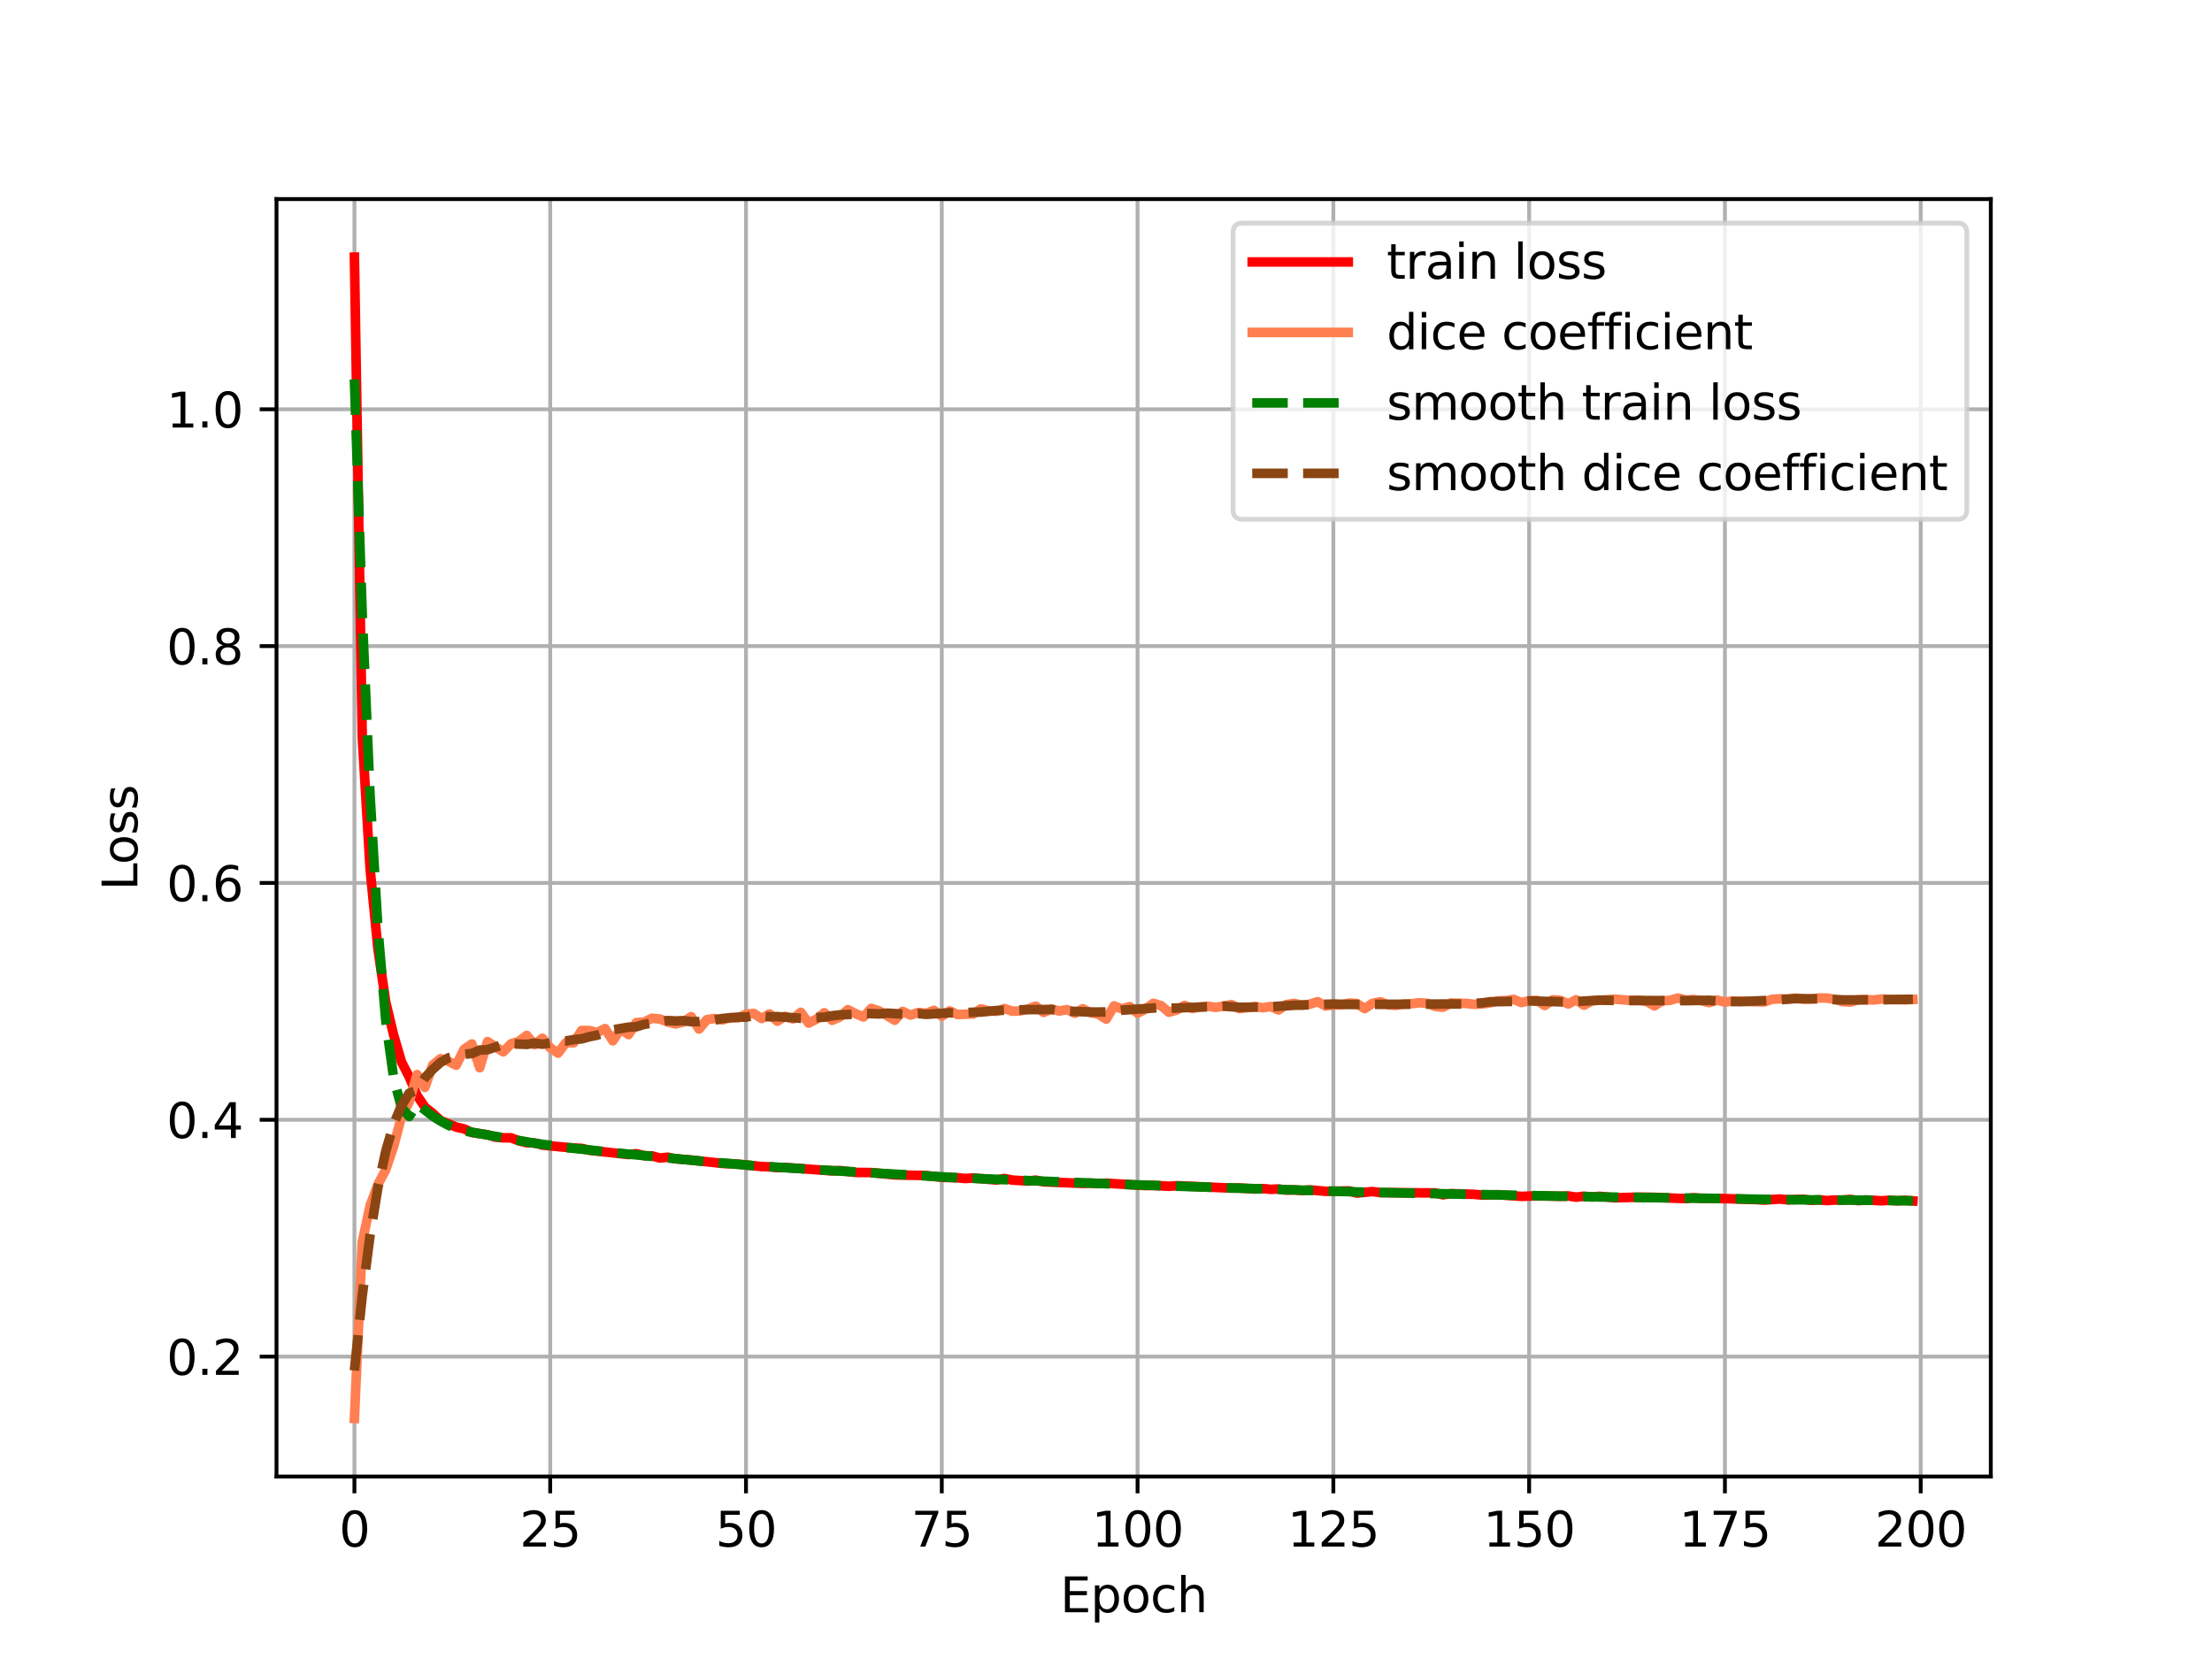 <?xml version="1.0" encoding="utf-8" standalone="no"?>
<!DOCTYPE svg PUBLIC "-//W3C//DTD SVG 1.1//EN"
  "http://www.w3.org/Graphics/SVG/1.1/DTD/svg11.dtd">
<svg xmlns:xlink="http://www.w3.org/1999/xlink" width="460.8pt" height="345.6pt" viewBox="0 0 460.8 345.6" xmlns="http://www.w3.org/2000/svg" version="1.1">
 <defs>
  <style type="text/css">*{stroke-linejoin: round; stroke-linecap: butt}</style>
 </defs>
 <g id="figure_1">
  <g id="patch_1">
   <path d="M 0 345.6 
L 460.8 345.6 
L 460.8 0 
L 0 0 
z
" style="fill: #ffffff"/>
  </g>
  <g id="axes_1">
   <g id="patch_2">
    <path d="M 57.6 307.584 
L 414.72 307.584 
L 414.72 41.472 
L 57.6 41.472 
z
" style="fill: #ffffff"/>
   </g>
   <g id="matplotlib.axis_1">
    <g id="xtick_1">
     <g id="line2d_1">
      <path d="M 73.833 307.584 
L 73.833 41.472 
" clip-path="url(#p8b93ec1333)" style="fill: none; stroke: #b0b0b0; stroke-width: 0.8; stroke-linecap: square"/>
     </g>
     <g id="line2d_2">
      <defs>
       <path id="m0fc58bb550" d="M 0 0 
L 0 3.5 
" style="stroke: #000000; stroke-width: 0.8"/>
      </defs>
      <g>
       <use xlink:href="#m0fc58bb550" x="73.833" y="307.584" style="stroke: #000000; stroke-width: 0.8"/>
      </g>
     </g>
     <g id="text_1">
      <!-- 0 -->
      <g transform="translate(70.651 322.182)scale(0.1 -0.1)">
       <defs>
        <path id="DejaVuSans-30" d="M 2034 4250 
Q 1547 4250 1301 3770 
Q 1056 3291 1056 2328 
Q 1056 1369 1301 889 
Q 1547 409 2034 409 
Q 2525 409 2770 889 
Q 3016 1369 3016 2328 
Q 3016 3291 2770 3770 
Q 2525 4250 2034 4250 
z
M 2034 4750 
Q 2819 4750 3233 4129 
Q 3647 3509 3647 2328 
Q 3647 1150 3233 529 
Q 2819 -91 2034 -91 
Q 1250 -91 836 529 
Q 422 1150 422 2328 
Q 422 3509 836 4129 
Q 1250 4750 2034 4750 
z
" transform="scale(0.016)"/>
       </defs>
       <use xlink:href="#DejaVuSans-30"/>
      </g>
     </g>
    </g>
    <g id="xtick_2">
     <g id="line2d_3">
      <path d="M 114.618 307.584 
L 114.618 41.472 
" clip-path="url(#p8b93ec1333)" style="fill: none; stroke: #b0b0b0; stroke-width: 0.8; stroke-linecap: square"/>
     </g>
     <g id="line2d_4">
      <g>
       <use xlink:href="#m0fc58bb550" x="114.618" y="307.584" style="stroke: #000000; stroke-width: 0.8"/>
      </g>
     </g>
     <g id="text_2">
      <!-- 25 -->
      <g transform="translate(108.256 322.182)scale(0.1 -0.1)">
       <defs>
        <path id="DejaVuSans-32" d="M 1228 531 
L 3431 531 
L 3431 0 
L 469 0 
L 469 531 
Q 828 903 1448 1529 
Q 2069 2156 2228 2338 
Q 2531 2678 2651 2914 
Q 2772 3150 2772 3378 
Q 2772 3750 2511 3984 
Q 2250 4219 1831 4219 
Q 1534 4219 1204 4116 
Q 875 4013 500 3803 
L 500 4441 
Q 881 4594 1212 4672 
Q 1544 4750 1819 4750 
Q 2544 4750 2975 4387 
Q 3406 4025 3406 3419 
Q 3406 3131 3298 2873 
Q 3191 2616 2906 2266 
Q 2828 2175 2409 1742 
Q 1991 1309 1228 531 
z
" transform="scale(0.016)"/>
        <path id="DejaVuSans-35" d="M 691 4666 
L 3169 4666 
L 3169 4134 
L 1269 4134 
L 1269 2991 
Q 1406 3038 1543 3061 
Q 1681 3084 1819 3084 
Q 2600 3084 3056 2656 
Q 3513 2228 3513 1497 
Q 3513 744 3044 326 
Q 2575 -91 1722 -91 
Q 1428 -91 1123 -41 
Q 819 9 494 109 
L 494 744 
Q 775 591 1075 516 
Q 1375 441 1709 441 
Q 2250 441 2565 725 
Q 2881 1009 2881 1497 
Q 2881 1984 2565 2268 
Q 2250 2553 1709 2553 
Q 1456 2553 1204 2497 
Q 953 2441 691 2322 
L 691 4666 
z
" transform="scale(0.016)"/>
       </defs>
       <use xlink:href="#DejaVuSans-32"/>
       <use xlink:href="#DejaVuSans-35" x="63.623"/>
      </g>
     </g>
    </g>
    <g id="xtick_3">
     <g id="line2d_5">
      <path d="M 155.404 307.584 
L 155.404 41.472 
" clip-path="url(#p8b93ec1333)" style="fill: none; stroke: #b0b0b0; stroke-width: 0.8; stroke-linecap: square"/>
     </g>
     <g id="line2d_6">
      <g>
       <use xlink:href="#m0fc58bb550" x="155.404" y="307.584" style="stroke: #000000; stroke-width: 0.8"/>
      </g>
     </g>
     <g id="text_3">
      <!-- 50 -->
      <g transform="translate(149.042 322.182)scale(0.1 -0.1)">
       <use xlink:href="#DejaVuSans-35"/>
       <use xlink:href="#DejaVuSans-30" x="63.623"/>
      </g>
     </g>
    </g>
    <g id="xtick_4">
     <g id="line2d_7">
      <path d="M 196.19 307.584 
L 196.19 41.472 
" clip-path="url(#p8b93ec1333)" style="fill: none; stroke: #b0b0b0; stroke-width: 0.8; stroke-linecap: square"/>
     </g>
     <g id="line2d_8">
      <g>
       <use xlink:href="#m0fc58bb550" x="196.19" y="307.584" style="stroke: #000000; stroke-width: 0.8"/>
      </g>
     </g>
     <g id="text_4">
      <!-- 75 -->
      <g transform="translate(189.827 322.182)scale(0.1 -0.1)">
       <defs>
        <path id="DejaVuSans-37" d="M 525 4666 
L 3525 4666 
L 3525 4397 
L 1831 0 
L 1172 0 
L 2766 4134 
L 525 4134 
L 525 4666 
z
" transform="scale(0.016)"/>
       </defs>
       <use xlink:href="#DejaVuSans-37"/>
       <use xlink:href="#DejaVuSans-35" x="63.623"/>
      </g>
     </g>
    </g>
    <g id="xtick_5">
     <g id="line2d_9">
      <path d="M 236.976 307.584 
L 236.976 41.472 
" clip-path="url(#p8b93ec1333)" style="fill: none; stroke: #b0b0b0; stroke-width: 0.8; stroke-linecap: square"/>
     </g>
     <g id="line2d_10">
      <g>
       <use xlink:href="#m0fc58bb550" x="236.976" y="307.584" style="stroke: #000000; stroke-width: 0.8"/>
      </g>
     </g>
     <g id="text_5">
      <!-- 100 -->
      <g transform="translate(227.432 322.182)scale(0.1 -0.1)">
       <defs>
        <path id="DejaVuSans-31" d="M 794 531 
L 1825 531 
L 1825 4091 
L 703 3866 
L 703 4441 
L 1819 4666 
L 2450 4666 
L 2450 531 
L 3481 531 
L 3481 0 
L 794 0 
L 794 531 
z
" transform="scale(0.016)"/>
       </defs>
       <use xlink:href="#DejaVuSans-31"/>
       <use xlink:href="#DejaVuSans-30" x="63.623"/>
       <use xlink:href="#DejaVuSans-30" x="127.246"/>
      </g>
     </g>
    </g>
    <g id="xtick_6">
     <g id="line2d_11">
      <path d="M 277.761 307.584 
L 277.761 41.472 
" clip-path="url(#p8b93ec1333)" style="fill: none; stroke: #b0b0b0; stroke-width: 0.8; stroke-linecap: square"/>
     </g>
     <g id="line2d_12">
      <g>
       <use xlink:href="#m0fc58bb550" x="277.761" y="307.584" style="stroke: #000000; stroke-width: 0.8"/>
      </g>
     </g>
     <g id="text_6">
      <!-- 125 -->
      <g transform="translate(268.218 322.182)scale(0.1 -0.1)">
       <use xlink:href="#DejaVuSans-31"/>
       <use xlink:href="#DejaVuSans-32" x="63.623"/>
       <use xlink:href="#DejaVuSans-35" x="127.246"/>
      </g>
     </g>
    </g>
    <g id="xtick_7">
     <g id="line2d_13">
      <path d="M 318.547 307.584 
L 318.547 41.472 
" clip-path="url(#p8b93ec1333)" style="fill: none; stroke: #b0b0b0; stroke-width: 0.8; stroke-linecap: square"/>
     </g>
     <g id="line2d_14">
      <g>
       <use xlink:href="#m0fc58bb550" x="318.547" y="307.584" style="stroke: #000000; stroke-width: 0.8"/>
      </g>
     </g>
     <g id="text_7">
      <!-- 150 -->
      <g transform="translate(309.003 322.182)scale(0.1 -0.1)">
       <use xlink:href="#DejaVuSans-31"/>
       <use xlink:href="#DejaVuSans-35" x="63.623"/>
       <use xlink:href="#DejaVuSans-30" x="127.246"/>
      </g>
     </g>
    </g>
    <g id="xtick_8">
     <g id="line2d_15">
      <path d="M 359.333 307.584 
L 359.333 41.472 
" clip-path="url(#p8b93ec1333)" style="fill: none; stroke: #b0b0b0; stroke-width: 0.8; stroke-linecap: square"/>
     </g>
     <g id="line2d_16">
      <g>
       <use xlink:href="#m0fc58bb550" x="359.333" y="307.584" style="stroke: #000000; stroke-width: 0.8"/>
      </g>
     </g>
     <g id="text_8">
      <!-- 175 -->
      <g transform="translate(349.789 322.182)scale(0.1 -0.1)">
       <use xlink:href="#DejaVuSans-31"/>
       <use xlink:href="#DejaVuSans-37" x="63.623"/>
       <use xlink:href="#DejaVuSans-35" x="127.246"/>
      </g>
     </g>
    </g>
    <g id="xtick_9">
     <g id="line2d_17">
      <path d="M 400.119 307.584 
L 400.119 41.472 
" clip-path="url(#p8b93ec1333)" style="fill: none; stroke: #b0b0b0; stroke-width: 0.8; stroke-linecap: square"/>
     </g>
     <g id="line2d_18">
      <g>
       <use xlink:href="#m0fc58bb550" x="400.119" y="307.584" style="stroke: #000000; stroke-width: 0.8"/>
      </g>
     </g>
     <g id="text_9">
      <!-- 200 -->
      <g transform="translate(390.575 322.182)scale(0.1 -0.1)">
       <use xlink:href="#DejaVuSans-32"/>
       <use xlink:href="#DejaVuSans-30" x="63.623"/>
       <use xlink:href="#DejaVuSans-30" x="127.246"/>
      </g>
     </g>
    </g>
    <g id="text_10">
     <!-- Epoch -->
     <g transform="translate(220.849 335.861)scale(0.1 -0.1)">
      <defs>
       <path id="DejaVuSans-45" d="M 628 4666 
L 3578 4666 
L 3578 4134 
L 1259 4134 
L 1259 2753 
L 3481 2753 
L 3481 2222 
L 1259 2222 
L 1259 531 
L 3634 531 
L 3634 0 
L 628 0 
L 628 4666 
z
" transform="scale(0.016)"/>
       <path id="DejaVuSans-70" d="M 1159 525 
L 1159 -1331 
L 581 -1331 
L 581 3500 
L 1159 3500 
L 1159 2969 
Q 1341 3281 1617 3432 
Q 1894 3584 2278 3584 
Q 2916 3584 3314 3078 
Q 3713 2572 3713 1747 
Q 3713 922 3314 415 
Q 2916 -91 2278 -91 
Q 1894 -91 1617 61 
Q 1341 213 1159 525 
z
M 3116 1747 
Q 3116 2381 2855 2742 
Q 2594 3103 2138 3103 
Q 1681 3103 1420 2742 
Q 1159 2381 1159 1747 
Q 1159 1113 1420 752 
Q 1681 391 2138 391 
Q 2594 391 2855 752 
Q 3116 1113 3116 1747 
z
" transform="scale(0.016)"/>
       <path id="DejaVuSans-6f" d="M 1959 3097 
Q 1497 3097 1228 2736 
Q 959 2375 959 1747 
Q 959 1119 1226 758 
Q 1494 397 1959 397 
Q 2419 397 2687 759 
Q 2956 1122 2956 1747 
Q 2956 2369 2687 2733 
Q 2419 3097 1959 3097 
z
M 1959 3584 
Q 2709 3584 3137 3096 
Q 3566 2609 3566 1747 
Q 3566 888 3137 398 
Q 2709 -91 1959 -91 
Q 1206 -91 779 398 
Q 353 888 353 1747 
Q 353 2609 779 3096 
Q 1206 3584 1959 3584 
z
" transform="scale(0.016)"/>
       <path id="DejaVuSans-63" d="M 3122 3366 
L 3122 2828 
Q 2878 2963 2633 3030 
Q 2388 3097 2138 3097 
Q 1578 3097 1268 2742 
Q 959 2388 959 1747 
Q 959 1106 1268 751 
Q 1578 397 2138 397 
Q 2388 397 2633 464 
Q 2878 531 3122 666 
L 3122 134 
Q 2881 22 2623 -34 
Q 2366 -91 2075 -91 
Q 1284 -91 818 406 
Q 353 903 353 1747 
Q 353 2603 823 3093 
Q 1294 3584 2113 3584 
Q 2378 3584 2631 3529 
Q 2884 3475 3122 3366 
z
" transform="scale(0.016)"/>
       <path id="DejaVuSans-68" d="M 3513 2113 
L 3513 0 
L 2938 0 
L 2938 2094 
Q 2938 2591 2744 2837 
Q 2550 3084 2163 3084 
Q 1697 3084 1428 2787 
Q 1159 2491 1159 1978 
L 1159 0 
L 581 0 
L 581 4863 
L 1159 4863 
L 1159 2956 
Q 1366 3272 1645 3428 
Q 1925 3584 2291 3584 
Q 2894 3584 3203 3211 
Q 3513 2838 3513 2113 
z
" transform="scale(0.016)"/>
      </defs>
      <use xlink:href="#DejaVuSans-45"/>
      <use xlink:href="#DejaVuSans-70" x="63.184"/>
      <use xlink:href="#DejaVuSans-6f" x="126.66"/>
      <use xlink:href="#DejaVuSans-63" x="187.842"/>
      <use xlink:href="#DejaVuSans-68" x="242.822"/>
     </g>
    </g>
   </g>
   <g id="matplotlib.axis_2">
    <g id="ytick_1">
     <g id="line2d_19">
      <path d="M 57.6 282.607 
L 414.72 282.607 
" clip-path="url(#p8b93ec1333)" style="fill: none; stroke: #b0b0b0; stroke-width: 0.8; stroke-linecap: square"/>
     </g>
     <g id="line2d_20">
      <defs>
       <path id="me9214399d3" d="M 0 0 
L -3.5 0 
" style="stroke: #000000; stroke-width: 0.8"/>
      </defs>
      <g>
       <use xlink:href="#me9214399d3" x="57.6" y="282.607" style="stroke: #000000; stroke-width: 0.8"/>
      </g>
     </g>
     <g id="text_11">
      <!-- 0.2 -->
      <g transform="translate(34.697 286.406)scale(0.1 -0.1)">
       <defs>
        <path id="DejaVuSans-2e" d="M 684 794 
L 1344 794 
L 1344 0 
L 684 0 
L 684 794 
z
" transform="scale(0.016)"/>
       </defs>
       <use xlink:href="#DejaVuSans-30"/>
       <use xlink:href="#DejaVuSans-2e" x="63.623"/>
       <use xlink:href="#DejaVuSans-32" x="95.41"/>
      </g>
     </g>
    </g>
    <g id="ytick_2">
     <g id="line2d_21">
      <path d="M 57.6 233.27 
L 414.72 233.27 
" clip-path="url(#p8b93ec1333)" style="fill: none; stroke: #b0b0b0; stroke-width: 0.8; stroke-linecap: square"/>
     </g>
     <g id="line2d_22">
      <g>
       <use xlink:href="#me9214399d3" x="57.6" y="233.27" style="stroke: #000000; stroke-width: 0.8"/>
      </g>
     </g>
     <g id="text_12">
      <!-- 0.4 -->
      <g transform="translate(34.697 237.069)scale(0.1 -0.1)">
       <defs>
        <path id="DejaVuSans-34" d="M 2419 4116 
L 825 1625 
L 2419 1625 
L 2419 4116 
z
M 2253 4666 
L 3047 4666 
L 3047 1625 
L 3713 1625 
L 3713 1100 
L 3047 1100 
L 3047 0 
L 2419 0 
L 2419 1100 
L 313 1100 
L 313 1709 
L 2253 4666 
z
" transform="scale(0.016)"/>
       </defs>
       <use xlink:href="#DejaVuSans-30"/>
       <use xlink:href="#DejaVuSans-2e" x="63.623"/>
       <use xlink:href="#DejaVuSans-34" x="95.41"/>
      </g>
     </g>
    </g>
    <g id="ytick_3">
     <g id="line2d_23">
      <path d="M 57.6 183.934 
L 414.72 183.934 
" clip-path="url(#p8b93ec1333)" style="fill: none; stroke: #b0b0b0; stroke-width: 0.8; stroke-linecap: square"/>
     </g>
     <g id="line2d_24">
      <g>
       <use xlink:href="#me9214399d3" x="57.6" y="183.934" style="stroke: #000000; stroke-width: 0.8"/>
      </g>
     </g>
     <g id="text_13">
      <!-- 0.6 -->
      <g transform="translate(34.697 187.733)scale(0.1 -0.1)">
       <defs>
        <path id="DejaVuSans-36" d="M 2113 2584 
Q 1688 2584 1439 2293 
Q 1191 2003 1191 1497 
Q 1191 994 1439 701 
Q 1688 409 2113 409 
Q 2538 409 2786 701 
Q 3034 994 3034 1497 
Q 3034 2003 2786 2293 
Q 2538 2584 2113 2584 
z
M 3366 4563 
L 3366 3988 
Q 3128 4100 2886 4159 
Q 2644 4219 2406 4219 
Q 1781 4219 1451 3797 
Q 1122 3375 1075 2522 
Q 1259 2794 1537 2939 
Q 1816 3084 2150 3084 
Q 2853 3084 3261 2657 
Q 3669 2231 3669 1497 
Q 3669 778 3244 343 
Q 2819 -91 2113 -91 
Q 1303 -91 875 529 
Q 447 1150 447 2328 
Q 447 3434 972 4092 
Q 1497 4750 2381 4750 
Q 2619 4750 2861 4703 
Q 3103 4656 3366 4563 
z
" transform="scale(0.016)"/>
       </defs>
       <use xlink:href="#DejaVuSans-30"/>
       <use xlink:href="#DejaVuSans-2e" x="63.623"/>
       <use xlink:href="#DejaVuSans-36" x="95.41"/>
      </g>
     </g>
    </g>
    <g id="ytick_4">
     <g id="line2d_25">
      <path d="M 57.6 134.597 
L 414.72 134.597 
" clip-path="url(#p8b93ec1333)" style="fill: none; stroke: #b0b0b0; stroke-width: 0.8; stroke-linecap: square"/>
     </g>
     <g id="line2d_26">
      <g>
       <use xlink:href="#me9214399d3" x="57.6" y="134.597" style="stroke: #000000; stroke-width: 0.8"/>
      </g>
     </g>
     <g id="text_14">
      <!-- 0.8 -->
      <g transform="translate(34.697 138.397)scale(0.1 -0.1)">
       <defs>
        <path id="DejaVuSans-38" d="M 2034 2216 
Q 1584 2216 1326 1975 
Q 1069 1734 1069 1313 
Q 1069 891 1326 650 
Q 1584 409 2034 409 
Q 2484 409 2743 651 
Q 3003 894 3003 1313 
Q 3003 1734 2745 1975 
Q 2488 2216 2034 2216 
z
M 1403 2484 
Q 997 2584 770 2862 
Q 544 3141 544 3541 
Q 544 4100 942 4425 
Q 1341 4750 2034 4750 
Q 2731 4750 3128 4425 
Q 3525 4100 3525 3541 
Q 3525 3141 3298 2862 
Q 3072 2584 2669 2484 
Q 3125 2378 3379 2068 
Q 3634 1759 3634 1313 
Q 3634 634 3220 271 
Q 2806 -91 2034 -91 
Q 1263 -91 848 271 
Q 434 634 434 1313 
Q 434 1759 690 2068 
Q 947 2378 1403 2484 
z
M 1172 3481 
Q 1172 3119 1398 2916 
Q 1625 2713 2034 2713 
Q 2441 2713 2670 2916 
Q 2900 3119 2900 3481 
Q 2900 3844 2670 4047 
Q 2441 4250 2034 4250 
Q 1625 4250 1398 4047 
Q 1172 3844 1172 3481 
z
" transform="scale(0.016)"/>
       </defs>
       <use xlink:href="#DejaVuSans-30"/>
       <use xlink:href="#DejaVuSans-2e" x="63.623"/>
       <use xlink:href="#DejaVuSans-38" x="95.41"/>
      </g>
     </g>
    </g>
    <g id="ytick_5">
     <g id="line2d_27">
      <path d="M 57.6 85.261 
L 414.72 85.261 
" clip-path="url(#p8b93ec1333)" style="fill: none; stroke: #b0b0b0; stroke-width: 0.8; stroke-linecap: square"/>
     </g>
     <g id="line2d_28">
      <g>
       <use xlink:href="#me9214399d3" x="57.6" y="85.261" style="stroke: #000000; stroke-width: 0.8"/>
      </g>
     </g>
     <g id="text_15">
      <!-- 1.0 -->
      <g transform="translate(34.697 89.06)scale(0.1 -0.1)">
       <use xlink:href="#DejaVuSans-31"/>
       <use xlink:href="#DejaVuSans-2e" x="63.623"/>
       <use xlink:href="#DejaVuSans-30" x="95.41"/>
      </g>
     </g>
    </g>
    <g id="text_16">
     <!-- Loss -->
     <g transform="translate(28.617 185.495)rotate(-90)scale(0.1 -0.1)">
      <defs>
       <path id="DejaVuSans-4c" d="M 628 4666 
L 1259 4666 
L 1259 531 
L 3531 531 
L 3531 0 
L 628 0 
L 628 4666 
z
" transform="scale(0.016)"/>
       <path id="DejaVuSans-73" d="M 2834 3397 
L 2834 2853 
Q 2591 2978 2328 3040 
Q 2066 3103 1784 3103 
Q 1356 3103 1142 2972 
Q 928 2841 928 2578 
Q 928 2378 1081 2264 
Q 1234 2150 1697 2047 
L 1894 2003 
Q 2506 1872 2764 1633 
Q 3022 1394 3022 966 
Q 3022 478 2636 193 
Q 2250 -91 1575 -91 
Q 1294 -91 989 -36 
Q 684 19 347 128 
L 347 722 
Q 666 556 975 473 
Q 1284 391 1588 391 
Q 1994 391 2212 530 
Q 2431 669 2431 922 
Q 2431 1156 2273 1281 
Q 2116 1406 1581 1522 
L 1381 1569 
Q 847 1681 609 1914 
Q 372 2147 372 2553 
Q 372 3047 722 3315 
Q 1072 3584 1716 3584 
Q 2034 3584 2315 3537 
Q 2597 3491 2834 3397 
z
" transform="scale(0.016)"/>
      </defs>
      <use xlink:href="#DejaVuSans-4c"/>
      <use xlink:href="#DejaVuSans-6f" x="53.963"/>
      <use xlink:href="#DejaVuSans-73" x="115.145"/>
      <use xlink:href="#DejaVuSans-73" x="167.244"/>
     </g>
    </g>
   </g>
   <g id="line2d_29">
    <path d="M 73.833 53.568 
L 75.464 153.506 
L 77.096 180.98 
L 78.727 197.655 
L 80.358 208.773 
L 81.99 215.56 
L 83.621 221.18 
L 85.253 224.358 
L 86.884 228.208 
L 88.516 230.629 
L 90.147 231.921 
L 91.778 233.433 
L 95.041 234.794 
L 96.673 235.159 
L 98.304 235.92 
L 101.567 236.391 
L 103.198 236.886 
L 104.83 237.029 
L 106.461 237.033 
L 108.093 237.653 
L 109.724 238.048 
L 111.356 238.091 
L 112.987 238.542 
L 116.25 238.852 
L 119.513 239.15 
L 121.144 239.228 
L 122.776 239.613 
L 130.933 240.518 
L 132.564 240.339 
L 134.196 240.751 
L 135.827 240.801 
L 137.458 241.237 
L 139.09 241.069 
L 140.721 241.403 
L 143.984 241.661 
L 150.51 242.362 
L 153.773 242.517 
L 158.667 243.018 
L 160.299 243.07 
L 161.93 243.242 
L 163.561 243.199 
L 173.35 243.913 
L 174.981 243.847 
L 178.244 244.238 
L 181.507 244.264 
L 186.401 244.755 
L 192.927 244.888 
L 196.19 245.254 
L 199.453 245.349 
L 201.084 245.502 
L 202.716 245.4 
L 207.61 245.814 
L 209.241 245.503 
L 210.873 245.833 
L 214.136 246.034 
L 215.767 245.84 
L 217.399 246.196 
L 225.556 246.525 
L 227.187 246.462 
L 228.819 246.571 
L 230.45 246.481 
L 238.607 246.973 
L 240.239 246.945 
L 243.501 247.119 
L 245.133 247.007 
L 256.553 247.506 
L 258.184 247.477 
L 261.447 247.688 
L 263.079 247.607 
L 264.71 247.76 
L 266.341 247.685 
L 267.973 247.925 
L 269.604 247.872 
L 271.236 247.998 
L 272.867 247.868 
L 276.13 248.175 
L 281.024 248.091 
L 282.656 248.542 
L 285.919 248.223 
L 287.55 248.44 
L 298.97 248.508 
L 300.601 248.9 
L 302.233 248.649 
L 307.127 248.806 
L 308.759 248.96 
L 312.021 248.872 
L 316.916 249.225 
L 320.179 249.111 
L 325.073 249.21 
L 326.704 249.139 
L 328.336 249.394 
L 329.967 249.195 
L 331.599 249.347 
L 333.23 249.218 
L 336.493 249.525 
L 341.387 249.385 
L 344.65 249.428 
L 349.544 249.638 
L 351.176 249.691 
L 352.807 249.513 
L 354.439 249.639 
L 357.702 249.645 
L 365.859 249.89 
L 367.49 249.998 
L 370.753 249.781 
L 372.384 249.942 
L 375.647 249.825 
L 377.279 250.053 
L 378.91 249.942 
L 380.542 250.103 
L 382.173 249.982 
L 383.804 250.009 
L 385.436 249.856 
L 387.067 250.11 
L 388.699 249.963 
L 391.962 250.148 
L 393.593 250.033 
L 395.224 250.148 
L 396.856 250.042 
L 398.487 250.169 
L 398.487 250.169 
" clip-path="url(#p8b93ec1333)" style="fill: none; stroke: #ff0000; stroke-width: 2; stroke-linecap: square"/>
   </g>
   <g id="line2d_30">
    <path d="M 73.833 295.488 
L 75.464 258.765 
L 77.096 251.16 
L 78.727 246.754 
L 80.358 243.675 
L 81.99 238.852 
L 83.621 232.693 
L 85.253 229.526 
L 86.884 223.857 
L 88.516 226.524 
L 90.147 221.844 
L 91.778 220.535 
L 93.41 221.1 
L 95.041 221.906 
L 96.673 218.585 
L 98.304 217.473 
L 99.936 222.435 
L 101.567 216.974 
L 104.83 219.118 
L 106.461 217.445 
L 108.093 216.935 
L 109.724 215.687 
L 111.356 217.629 
L 112.987 216.277 
L 114.618 218.274 
L 116.25 219.391 
L 117.881 217.206 
L 119.513 217.228 
L 121.144 214.677 
L 122.776 214.681 
L 124.407 215.101 
L 126.038 214.267 
L 127.67 216.828 
L 129.301 214.34 
L 130.933 215.531 
L 132.564 213.028 
L 134.196 212.914 
L 135.827 212.116 
L 137.458 212.277 
L 139.09 212.904 
L 140.721 213.309 
L 142.353 212.924 
L 143.984 211.793 
L 145.616 214.369 
L 147.247 212.421 
L 148.879 212.165 
L 150.51 212.458 
L 152.141 211.976 
L 153.773 212.041 
L 155.404 211.254 
L 157.036 211.121 
L 158.667 212.185 
L 160.299 211.224 
L 161.93 212.733 
L 163.561 211.715 
L 165.193 212.254 
L 166.824 210.88 
L 168.456 213.137 
L 170.087 212.312 
L 171.719 210.968 
L 173.35 212.546 
L 174.981 211.849 
L 176.613 210.335 
L 178.244 211.172 
L 179.876 211.855 
L 181.507 210.067 
L 183.139 210.581 
L 186.401 212.54 
L 188.033 210.687 
L 189.664 211.462 
L 191.296 210.92 
L 192.927 211.088 
L 194.559 210.472 
L 196.19 211.695 
L 197.821 210.594 
L 199.453 211.336 
L 202.716 211.23 
L 204.347 210.161 
L 205.979 210.575 
L 207.61 210.675 
L 209.241 210.096 
L 210.873 210.649 
L 212.504 210.595 
L 214.136 210.199 
L 215.767 209.594 
L 217.399 210.907 
L 219.03 210.212 
L 220.661 210.605 
L 222.293 210.316 
L 223.924 211.084 
L 225.556 210.139 
L 227.187 210.97 
L 228.819 211.257 
L 230.45 212.309 
L 232.081 209.552 
L 233.713 210.173 
L 235.344 209.691 
L 236.976 211.062 
L 238.607 210.227 
L 240.239 209.008 
L 241.87 209.506 
L 243.501 210.864 
L 245.133 210.401 
L 246.764 209.452 
L 248.396 210.091 
L 250.027 209.764 
L 251.659 209.629 
L 253.29 209.865 
L 256.553 209.274 
L 258.184 210.119 
L 261.447 209.675 
L 263.079 209.935 
L 264.71 209.669 
L 266.341 210.391 
L 267.973 209.266 
L 269.604 209.02 
L 271.236 209.418 
L 272.867 209.187 
L 274.499 208.664 
L 276.13 209.563 
L 277.761 209.346 
L 279.393 209.339 
L 281.024 208.954 
L 282.656 209.052 
L 284.287 210.113 
L 285.919 209.015 
L 287.55 208.684 
L 289.181 209.328 
L 290.813 209.426 
L 292.444 209.172 
L 294.076 209.087 
L 295.707 208.89 
L 297.339 209.021 
L 298.97 209.652 
L 300.601 209.825 
L 302.233 208.947 
L 305.496 209.04 
L 307.127 209.218 
L 308.759 209.145 
L 310.39 208.91 
L 312.021 208.495 
L 313.653 208.457 
L 315.284 208.178 
L 316.916 208.846 
L 318.547 208.48 
L 320.179 208.397 
L 321.81 209.472 
L 323.441 208.28 
L 325.073 208.401 
L 326.704 209.142 
L 328.336 208.27 
L 329.967 209.407 
L 331.599 208.513 
L 336.493 208.143 
L 339.756 208.413 
L 341.387 208.343 
L 343.019 208.615 
L 344.65 209.541 
L 346.282 208.481 
L 347.913 208.395 
L 349.544 207.898 
L 351.176 208.341 
L 352.807 208.222 
L 354.439 208.461 
L 356.07 208.865 
L 357.702 208.342 
L 359.333 208.749 
L 360.964 208.53 
L 367.49 208.729 
L 369.122 208.184 
L 370.753 208.07 
L 372.384 208.107 
L 374.016 207.926 
L 375.647 208.127 
L 377.279 208.124 
L 378.91 207.891 
L 380.542 207.912 
L 382.173 208.168 
L 383.804 208.647 
L 385.436 208.748 
L 387.067 208.268 
L 388.699 208.221 
L 390.33 208.314 
L 391.962 208.111 
L 396.856 208.291 
L 398.487 208.201 
L 398.487 208.201 
" clip-path="url(#p8b93ec1333)" style="fill: none; stroke: #ff7f50; stroke-width: 2; stroke-linecap: square"/>
   </g>
   <g id="line2d_31">
    <path d="M 73.833 79.023 
L 75.464 128.104 
L 77.096 165.768 
L 78.727 193.437 
L 80.358 212.531 
L 81.99 224.472 
L 83.621 230.679 
L 85.253 232.575 
L 86.884 229.969 
L 90.147 232.506 
L 91.778 233.531 
L 93.41 234.416 
L 95.041 235.08 
L 96.673 235.585 
L 111.356 238.156 
L 117.881 239.041 
L 129.301 240.265 
L 145.616 241.845 
L 157.036 242.841 
L 173.35 243.861 
L 199.453 245.344 
L 235.344 246.787 
L 284.287 248.352 
L 333.23 249.352 
L 357.702 249.656 
L 370.753 249.91 
L 388.699 250.027 
L 398.487 250.16 
L 398.487 250.16 
" clip-path="url(#p8b93ec1333)" style="fill: none; stroke-dasharray: 7.4,3.2; stroke-dashoffset: 0; stroke: #008000; stroke-width: 2"/>
   </g>
   <g id="line2d_32">
    <path d="M 73.833 285.501 
L 75.464 269.886 
L 77.096 257.297 
L 78.727 247.39 
L 80.358 239.823 
L 81.99 234.252 
L 83.621 230.334 
L 85.253 227.727 
L 86.884 227.142 
L 88.516 224.507 
L 90.147 222.761 
L 91.778 221.308 
L 93.41 220.37 
L 96.673 219.627 
L 98.304 219.465 
L 99.936 218.749 
L 101.567 218.667 
L 104.83 217.575 
L 106.461 217.434 
L 109.724 217.566 
L 111.356 217.311 
L 112.987 217.524 
L 114.618 217.283 
L 116.25 216.854 
L 117.881 216.845 
L 119.513 216.565 
L 121.144 216.42 
L 122.776 215.972 
L 124.407 215.641 
L 127.67 214.533 
L 130.933 213.975 
L 132.564 213.898 
L 134.196 213.384 
L 139.09 212.6 
L 140.721 212.689 
L 142.353 212.624 
L 143.984 212.83 
L 145.616 212.816 
L 148.879 212.5 
L 150.51 212.165 
L 153.773 211.889 
L 155.404 211.889 
L 157.036 211.556 
L 160.299 211.818 
L 161.93 211.779 
L 166.824 212.129 
L 170.087 211.974 
L 171.719 211.901 
L 173.35 211.597 
L 174.981 211.409 
L 178.244 211.274 
L 179.876 211.096 
L 183.139 211.223 
L 184.77 211.057 
L 188.033 211.248 
L 191.296 211.146 
L 192.927 211.307 
L 197.821 210.982 
L 199.453 211.013 
L 202.716 210.875 
L 204.347 210.835 
L 207.61 210.508 
L 214.136 210.322 
L 217.399 210.313 
L 219.03 210.276 
L 220.661 210.557 
L 227.187 210.835 
L 230.45 210.815 
L 233.713 210.439 
L 241.87 209.884 
L 243.501 210.047 
L 254.921 209.607 
L 258.184 209.84 
L 261.447 209.811 
L 263.079 209.821 
L 269.604 209.417 
L 277.761 209.161 
L 281.024 209.253 
L 305.496 209.137 
L 308.759 208.914 
L 310.39 208.687 
L 316.916 208.587 
L 318.547 208.502 
L 326.704 208.755 
L 333.23 208.338 
L 336.493 208.425 
L 351.176 208.452 
L 356.07 208.378 
L 359.333 208.637 
L 362.596 208.654 
L 369.122 208.373 
L 374.016 208.032 
L 378.91 208.093 
L 383.804 208.294 
L 390.33 208.292 
L 398.487 208.165 
L 398.487 208.165 
" clip-path="url(#p8b93ec1333)" style="fill: none; stroke-dasharray: 7.4,3.2; stroke-dashoffset: 0; stroke: #8b4513; stroke-width: 2"/>
   </g>
   <g id="patch_3">
    <path d="M 57.6 307.584 
L 57.6 41.472 
" style="fill: none; stroke: #000000; stroke-width: 0.8; stroke-linejoin: miter; stroke-linecap: square"/>
   </g>
   <g id="patch_4">
    <path d="M 414.72 307.584 
L 414.72 41.472 
" style="fill: none; stroke: #000000; stroke-width: 0.8; stroke-linejoin: miter; stroke-linecap: square"/>
   </g>
   <g id="patch_5">
    <path d="M 57.6 307.584 
L 414.72 307.584 
" style="fill: none; stroke: #000000; stroke-width: 0.8; stroke-linejoin: miter; stroke-linecap: square"/>
   </g>
   <g id="patch_6">
    <path d="M 57.6 41.472 
L 414.72 41.472 
" style="fill: none; stroke: #000000; stroke-width: 0.8; stroke-linejoin: miter; stroke-linecap: square"/>
   </g>
   <g id="legend_1">
    <g id="patch_7">
     <path d="M 258.864 108.184 
L 407.72 108.184 
Q 409.72 108.184 409.72 106.184 
L 409.72 48.472 
Q 409.72 46.472 407.72 46.472 
L 258.864 46.472 
Q 256.864 46.472 256.864 48.472 
L 256.864 106.184 
Q 256.864 108.184 258.864 108.184 
z
" style="fill: #ffffff; opacity: 0.8; stroke: #cccccc; stroke-linejoin: miter"/>
    </g>
    <g id="line2d_33">
     <path d="M 260.864 54.57 
L 270.864 54.57 
L 280.864 54.57 
" style="fill: none; stroke: #ff0000; stroke-width: 2; stroke-linecap: square"/>
    </g>
    <g id="text_17">
     <!-- train loss -->
     <g transform="translate(288.864 58.07)scale(0.1 -0.1)">
      <defs>
       <path id="DejaVuSans-74" d="M 1172 4494 
L 1172 3500 
L 2356 3500 
L 2356 3053 
L 1172 3053 
L 1172 1153 
Q 1172 725 1289 603 
Q 1406 481 1766 481 
L 2356 481 
L 2356 0 
L 1766 0 
Q 1100 0 847 248 
Q 594 497 594 1153 
L 594 3053 
L 172 3053 
L 172 3500 
L 594 3500 
L 594 4494 
L 1172 4494 
z
" transform="scale(0.016)"/>
       <path id="DejaVuSans-72" d="M 2631 2963 
Q 2534 3019 2420 3045 
Q 2306 3072 2169 3072 
Q 1681 3072 1420 2755 
Q 1159 2438 1159 1844 
L 1159 0 
L 581 0 
L 581 3500 
L 1159 3500 
L 1159 2956 
Q 1341 3275 1631 3429 
Q 1922 3584 2338 3584 
Q 2397 3584 2469 3576 
Q 2541 3569 2628 3553 
L 2631 2963 
z
" transform="scale(0.016)"/>
       <path id="DejaVuSans-61" d="M 2194 1759 
Q 1497 1759 1228 1600 
Q 959 1441 959 1056 
Q 959 750 1161 570 
Q 1363 391 1709 391 
Q 2188 391 2477 730 
Q 2766 1069 2766 1631 
L 2766 1759 
L 2194 1759 
z
M 3341 1997 
L 3341 0 
L 2766 0 
L 2766 531 
Q 2569 213 2275 61 
Q 1981 -91 1556 -91 
Q 1019 -91 701 211 
Q 384 513 384 1019 
Q 384 1609 779 1909 
Q 1175 2209 1959 2209 
L 2766 2209 
L 2766 2266 
Q 2766 2663 2505 2880 
Q 2244 3097 1772 3097 
Q 1472 3097 1187 3025 
Q 903 2953 641 2809 
L 641 3341 
Q 956 3463 1253 3523 
Q 1550 3584 1831 3584 
Q 2591 3584 2966 3190 
Q 3341 2797 3341 1997 
z
" transform="scale(0.016)"/>
       <path id="DejaVuSans-69" d="M 603 3500 
L 1178 3500 
L 1178 0 
L 603 0 
L 603 3500 
z
M 603 4863 
L 1178 4863 
L 1178 4134 
L 603 4134 
L 603 4863 
z
" transform="scale(0.016)"/>
       <path id="DejaVuSans-6e" d="M 3513 2113 
L 3513 0 
L 2938 0 
L 2938 2094 
Q 2938 2591 2744 2837 
Q 2550 3084 2163 3084 
Q 1697 3084 1428 2787 
Q 1159 2491 1159 1978 
L 1159 0 
L 581 0 
L 581 3500 
L 1159 3500 
L 1159 2956 
Q 1366 3272 1645 3428 
Q 1925 3584 2291 3584 
Q 2894 3584 3203 3211 
Q 3513 2838 3513 2113 
z
" transform="scale(0.016)"/>
       <path id="DejaVuSans-20" transform="scale(0.016)"/>
       <path id="DejaVuSans-6c" d="M 603 4863 
L 1178 4863 
L 1178 0 
L 603 0 
L 603 4863 
z
" transform="scale(0.016)"/>
      </defs>
      <use xlink:href="#DejaVuSans-74"/>
      <use xlink:href="#DejaVuSans-72" x="39.209"/>
      <use xlink:href="#DejaVuSans-61" x="80.322"/>
      <use xlink:href="#DejaVuSans-69" x="141.602"/>
      <use xlink:href="#DejaVuSans-6e" x="169.385"/>
      <use xlink:href="#DejaVuSans-20" x="232.764"/>
      <use xlink:href="#DejaVuSans-6c" x="264.551"/>
      <use xlink:href="#DejaVuSans-6f" x="292.334"/>
      <use xlink:href="#DejaVuSans-73" x="353.516"/>
      <use xlink:href="#DejaVuSans-73" x="405.615"/>
     </g>
    </g>
    <g id="line2d_34">
     <path d="M 260.864 69.249 
L 270.864 69.249 
L 280.864 69.249 
" style="fill: none; stroke: #ff7f50; stroke-width: 2; stroke-linecap: square"/>
    </g>
    <g id="text_18">
     <!-- dice coefficient -->
     <g transform="translate(288.864 72.749)scale(0.1 -0.1)">
      <defs>
       <path id="DejaVuSans-64" d="M 2906 2969 
L 2906 4863 
L 3481 4863 
L 3481 0 
L 2906 0 
L 2906 525 
Q 2725 213 2448 61 
Q 2172 -91 1784 -91 
Q 1150 -91 751 415 
Q 353 922 353 1747 
Q 353 2572 751 3078 
Q 1150 3584 1784 3584 
Q 2172 3584 2448 3432 
Q 2725 3281 2906 2969 
z
M 947 1747 
Q 947 1113 1208 752 
Q 1469 391 1925 391 
Q 2381 391 2643 752 
Q 2906 1113 2906 1747 
Q 2906 2381 2643 2742 
Q 2381 3103 1925 3103 
Q 1469 3103 1208 2742 
Q 947 2381 947 1747 
z
" transform="scale(0.016)"/>
       <path id="DejaVuSans-65" d="M 3597 1894 
L 3597 1613 
L 953 1613 
Q 991 1019 1311 708 
Q 1631 397 2203 397 
Q 2534 397 2845 478 
Q 3156 559 3463 722 
L 3463 178 
Q 3153 47 2828 -22 
Q 2503 -91 2169 -91 
Q 1331 -91 842 396 
Q 353 884 353 1716 
Q 353 2575 817 3079 
Q 1281 3584 2069 3584 
Q 2775 3584 3186 3129 
Q 3597 2675 3597 1894 
z
M 3022 2063 
Q 3016 2534 2758 2815 
Q 2500 3097 2075 3097 
Q 1594 3097 1305 2825 
Q 1016 2553 972 2059 
L 3022 2063 
z
" transform="scale(0.016)"/>
       <path id="DejaVuSans-66" d="M 2375 4863 
L 2375 4384 
L 1825 4384 
Q 1516 4384 1395 4259 
Q 1275 4134 1275 3809 
L 1275 3500 
L 2222 3500 
L 2222 3053 
L 1275 3053 
L 1275 0 
L 697 0 
L 697 3053 
L 147 3053 
L 147 3500 
L 697 3500 
L 697 3744 
Q 697 4328 969 4595 
Q 1241 4863 1831 4863 
L 2375 4863 
z
" transform="scale(0.016)"/>
      </defs>
      <use xlink:href="#DejaVuSans-64"/>
      <use xlink:href="#DejaVuSans-69" x="63.477"/>
      <use xlink:href="#DejaVuSans-63" x="91.26"/>
      <use xlink:href="#DejaVuSans-65" x="146.24"/>
      <use xlink:href="#DejaVuSans-20" x="207.764"/>
      <use xlink:href="#DejaVuSans-63" x="239.551"/>
      <use xlink:href="#DejaVuSans-6f" x="294.531"/>
      <use xlink:href="#DejaVuSans-65" x="355.713"/>
      <use xlink:href="#DejaVuSans-66" x="417.236"/>
      <use xlink:href="#DejaVuSans-66" x="452.441"/>
      <use xlink:href="#DejaVuSans-69" x="487.646"/>
      <use xlink:href="#DejaVuSans-63" x="515.43"/>
      <use xlink:href="#DejaVuSans-69" x="570.41"/>
      <use xlink:href="#DejaVuSans-65" x="598.193"/>
      <use xlink:href="#DejaVuSans-6e" x="659.717"/>
      <use xlink:href="#DejaVuSans-74" x="723.096"/>
     </g>
    </g>
    <g id="line2d_35">
     <path d="M 260.864 83.927 
L 270.864 83.927 
L 280.864 83.927 
" style="fill: none; stroke-dasharray: 7.4,3.2; stroke-dashoffset: 0; stroke: #008000; stroke-width: 2"/>
    </g>
    <g id="text_19">
     <!-- smooth train loss -->
     <g transform="translate(288.864 87.427)scale(0.1 -0.1)">
      <defs>
       <path id="DejaVuSans-6d" d="M 3328 2828 
Q 3544 3216 3844 3400 
Q 4144 3584 4550 3584 
Q 5097 3584 5394 3201 
Q 5691 2819 5691 2113 
L 5691 0 
L 5113 0 
L 5113 2094 
Q 5113 2597 4934 2840 
Q 4756 3084 4391 3084 
Q 3944 3084 3684 2787 
Q 3425 2491 3425 1978 
L 3425 0 
L 2847 0 
L 2847 2094 
Q 2847 2600 2669 2842 
Q 2491 3084 2119 3084 
Q 1678 3084 1418 2786 
Q 1159 2488 1159 1978 
L 1159 0 
L 581 0 
L 581 3500 
L 1159 3500 
L 1159 2956 
Q 1356 3278 1631 3431 
Q 1906 3584 2284 3584 
Q 2666 3584 2933 3390 
Q 3200 3197 3328 2828 
z
" transform="scale(0.016)"/>
      </defs>
      <use xlink:href="#DejaVuSans-73"/>
      <use xlink:href="#DejaVuSans-6d" x="52.1"/>
      <use xlink:href="#DejaVuSans-6f" x="149.512"/>
      <use xlink:href="#DejaVuSans-6f" x="210.693"/>
      <use xlink:href="#DejaVuSans-74" x="271.875"/>
      <use xlink:href="#DejaVuSans-68" x="311.084"/>
      <use xlink:href="#DejaVuSans-20" x="374.463"/>
      <use xlink:href="#DejaVuSans-74" x="406.25"/>
      <use xlink:href="#DejaVuSans-72" x="445.459"/>
      <use xlink:href="#DejaVuSans-61" x="486.572"/>
      <use xlink:href="#DejaVuSans-69" x="547.852"/>
      <use xlink:href="#DejaVuSans-6e" x="575.635"/>
      <use xlink:href="#DejaVuSans-20" x="639.014"/>
      <use xlink:href="#DejaVuSans-6c" x="670.801"/>
      <use xlink:href="#DejaVuSans-6f" x="698.584"/>
      <use xlink:href="#DejaVuSans-73" x="759.766"/>
      <use xlink:href="#DejaVuSans-73" x="811.865"/>
     </g>
    </g>
    <g id="line2d_36">
     <path d="M 260.864 98.605 
L 270.864 98.605 
L 280.864 98.605 
" style="fill: none; stroke-dasharray: 7.4,3.2; stroke-dashoffset: 0; stroke: #8b4513; stroke-width: 2"/>
    </g>
    <g id="text_20">
     <!-- smooth dice coefficient -->
     <g transform="translate(288.864 102.105)scale(0.1 -0.1)">
      <use xlink:href="#DejaVuSans-73"/>
      <use xlink:href="#DejaVuSans-6d" x="52.1"/>
      <use xlink:href="#DejaVuSans-6f" x="149.512"/>
      <use xlink:href="#DejaVuSans-6f" x="210.693"/>
      <use xlink:href="#DejaVuSans-74" x="271.875"/>
      <use xlink:href="#DejaVuSans-68" x="311.084"/>
      <use xlink:href="#DejaVuSans-20" x="374.463"/>
      <use xlink:href="#DejaVuSans-64" x="406.25"/>
      <use xlink:href="#DejaVuSans-69" x="469.727"/>
      <use xlink:href="#DejaVuSans-63" x="497.51"/>
      <use xlink:href="#DejaVuSans-65" x="552.49"/>
      <use xlink:href="#DejaVuSans-20" x="614.014"/>
      <use xlink:href="#DejaVuSans-63" x="645.801"/>
      <use xlink:href="#DejaVuSans-6f" x="700.781"/>
      <use xlink:href="#DejaVuSans-65" x="761.963"/>
      <use xlink:href="#DejaVuSans-66" x="823.486"/>
      <use xlink:href="#DejaVuSans-66" x="858.691"/>
      <use xlink:href="#DejaVuSans-69" x="893.896"/>
      <use xlink:href="#DejaVuSans-63" x="921.68"/>
      <use xlink:href="#DejaVuSans-69" x="976.66"/>
      <use xlink:href="#DejaVuSans-65" x="1004.443"/>
      <use xlink:href="#DejaVuSans-6e" x="1065.967"/>
      <use xlink:href="#DejaVuSans-74" x="1129.346"/>
     </g>
    </g>
   </g>
  </g>
 </g>
 <defs>
  <clipPath id="p8b93ec1333">
   <rect x="57.6" y="41.472" width="357.12" height="266.112"/>
  </clipPath>
 </defs>
</svg>
